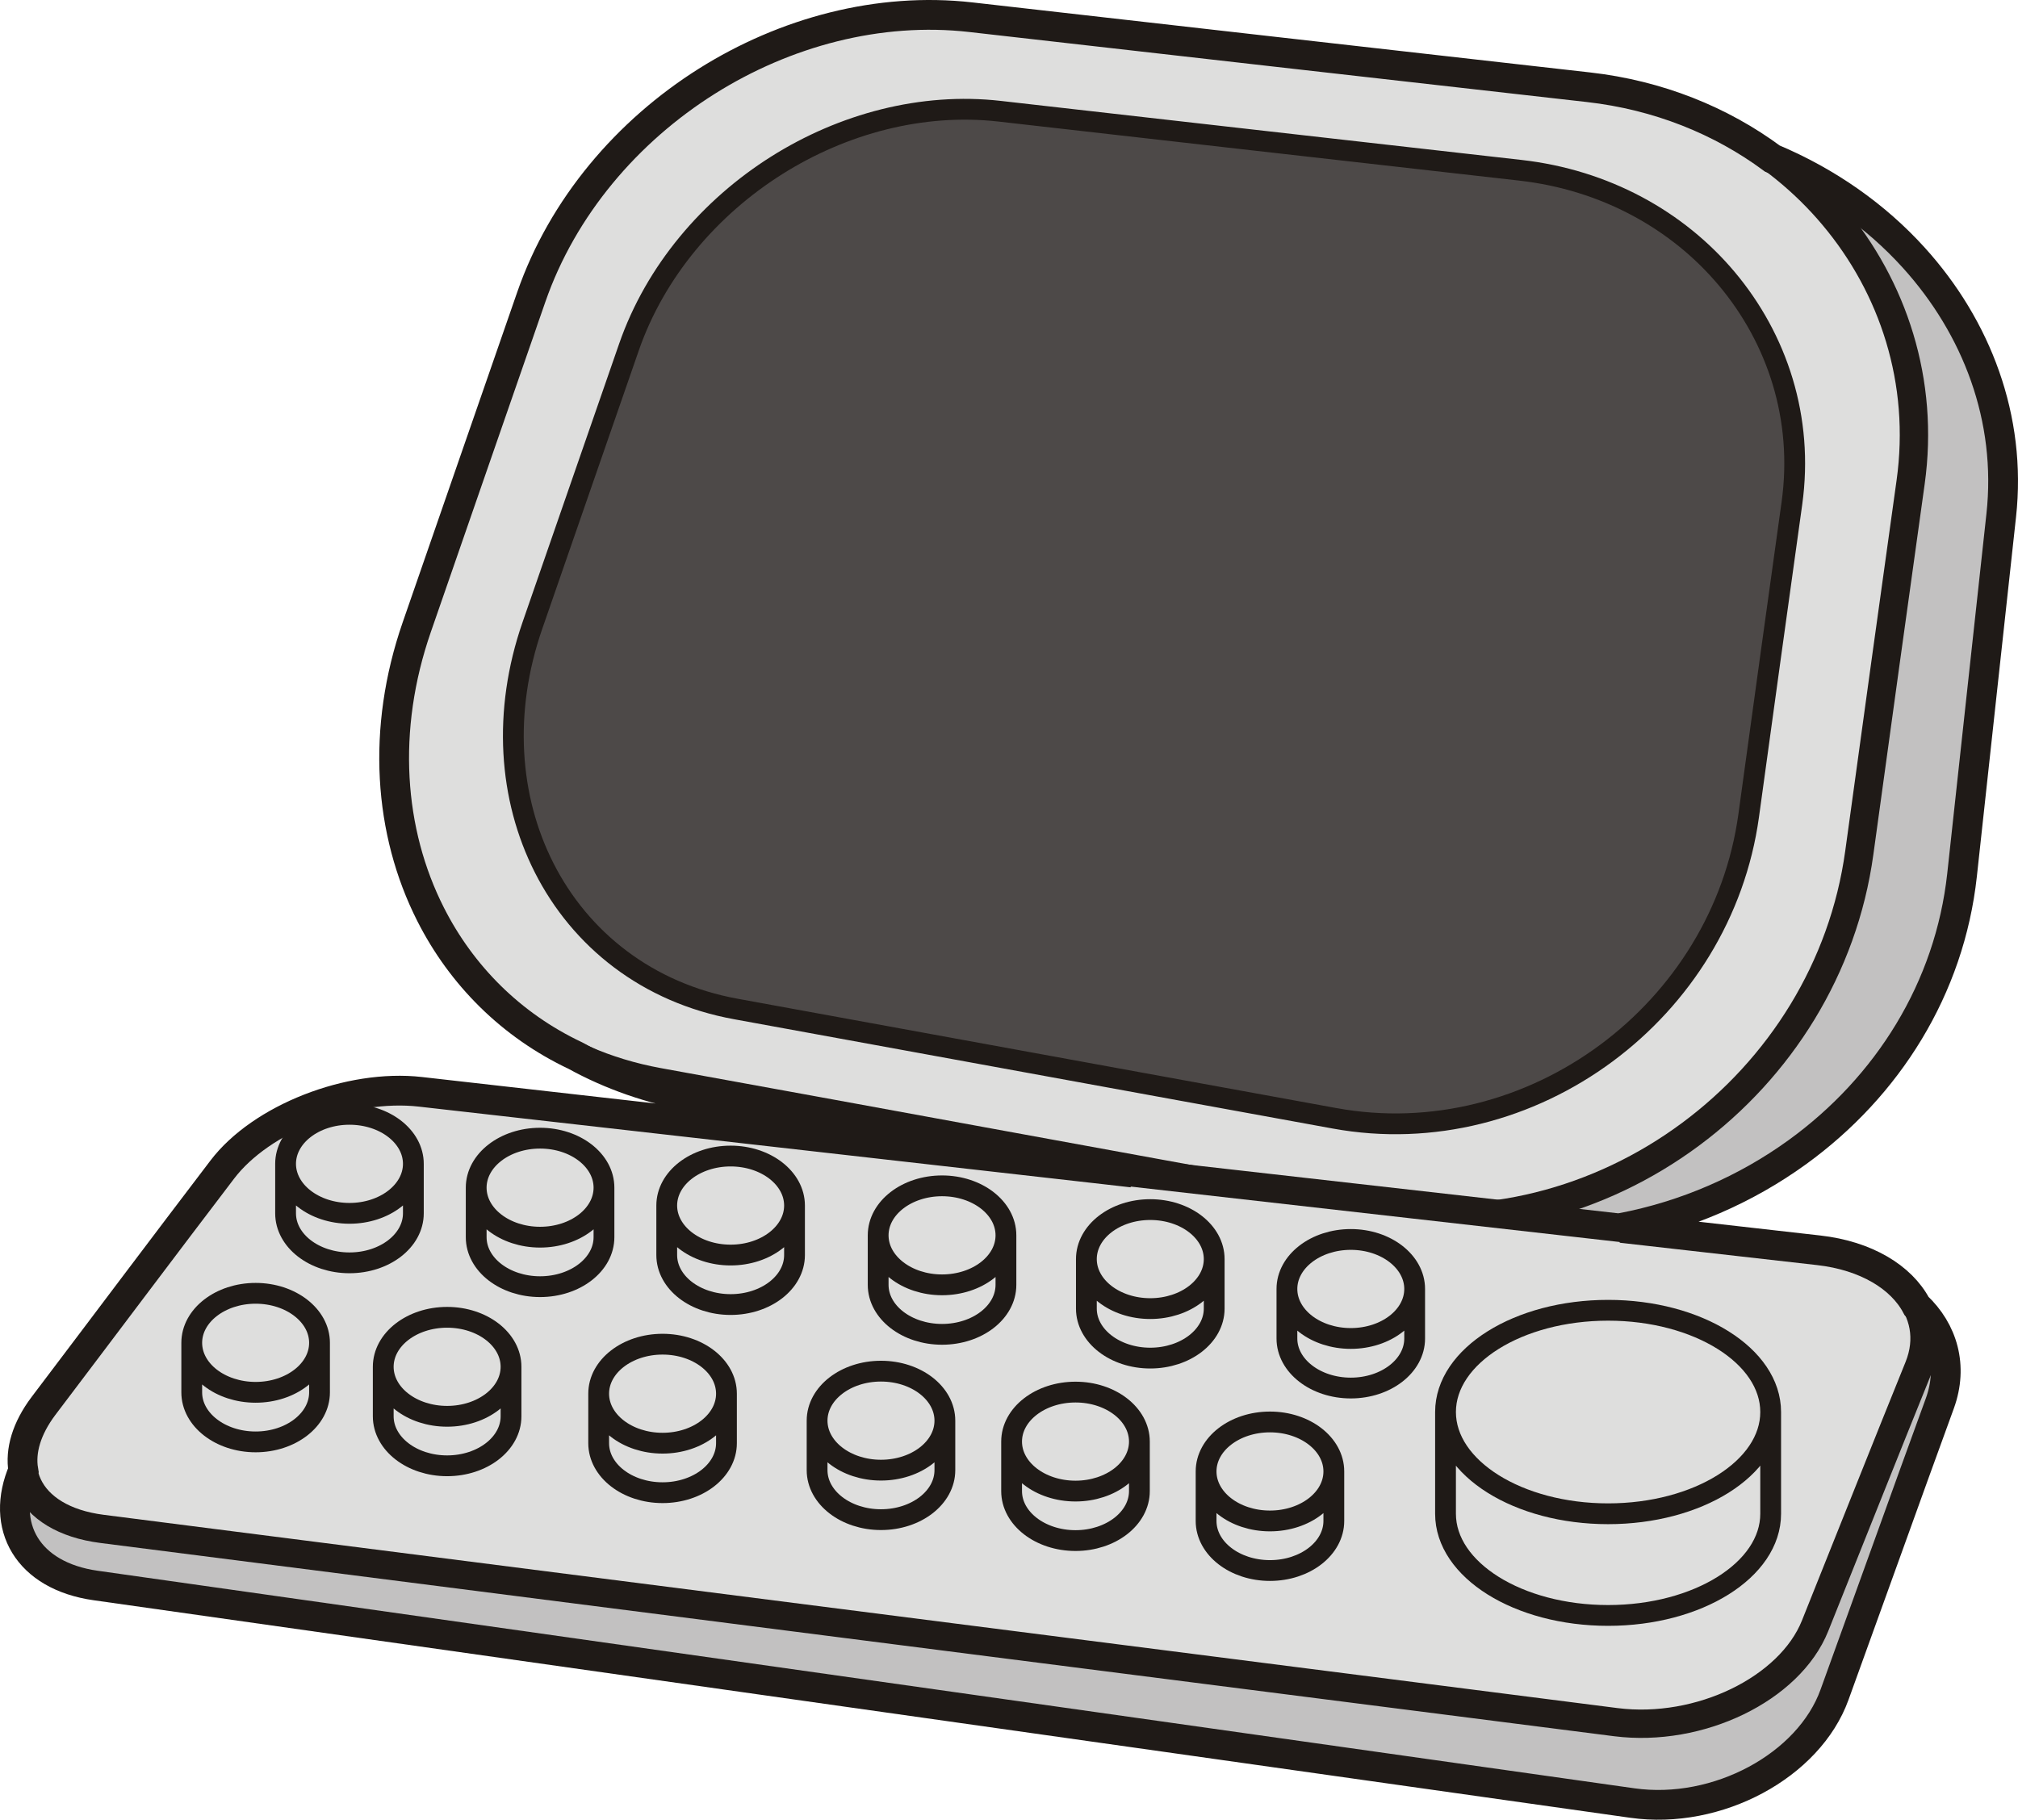 <?xml version="1.0" encoding="UTF-8" standalone="no"?>
<!-- Created with Inkscape (http://www.inkscape.org/) -->
<svg
   xmlns:svg="http://www.w3.org/2000/svg"
   xmlns="http://www.w3.org/2000/svg"
   version="1.0"
   width="1067.459"
   height="962.705"
   id="svg4189">
  <defs
     id="defs4191" />
  <g
     transform="translate(830.872,474.705)"
     id="layer1">
    <path
       d="M -293.468,-451.829 C -237.784,-444.468 -181.773,-437.075 -125.156,-429.613 C -68.257,-422.105 -10.791,-414.487 47.119,-406.849 C 101.675,-399.66 148.957,-374.269 181.407,-338.432 C 214.747,-301.633 233.337,-253.313 227.719,-202.075 C 224.406,-171.948 221.051,-141.101 217.657,-109.819 C 214.181,-77.829 210.625,-45.047 206.988,-11.788 C 200.441,48.183 167.708,100.193 119.779,134.867 C 71.002,170.146 7.273,186.917 -57.911,175.642 C -127.096,163.64 -195.635,151.88 -263.486,140.12 C -330.723,128.482 -397.338,116.964 -463.262,105.609 C -524.393,95.061 -570.959,60.59 -596.39,14.601 C -621.066,-30.094 -625.661,-85.018 -605.333,-139.38 C -594.01,-169.652 -582.901,-199.408 -571.961,-228.581 C -561.256,-257.14 -550.79,-285.258 -540.464,-312.831 C -522.934,-359.632 -486.268,-398.076 -441.577,-422.788 C -397.73,-447.032 -345.082,-458.654 -293.468,-451.829 L -293.468,-451.829 z"
       id="path15"
       style="fill:#c2c1c1;fill-rule:evenodd;stroke:#1f1a17;stroke-width:1.2" />
    <path
       d="M -317.266,-465.594 C -264.456,-459.582 -211.112,-453.52 -157.041,-447.395 C -102.324,-441.198 -46.838,-434.908 9.415,-428.551 C 62.556,-422.541 108.1,-397.227 138.894,-360.529 C 170.537,-322.882 187.227,-272.933 179.791,-219.617 C 175.426,-188.31 170.981,-156.43 166.495,-124.092 C 161.969,-91.185 157.322,-57.615 152.634,-23.548 C 144.229,37.515 110.606,90.373 63.324,125.41 C 15.477,160.892 -45.707,177.542 -107.133,166.307 C -172.075,154.426 -236.127,142.828 -299.073,131.27 C -361.242,119.874 -422.369,108.68 -482.724,97.728 C -538.315,87.585 -580.315,54.003 -603.091,9.024 C -625.232,-34.661 -629.16,-88.821 -610.433,-142.863 C -599.943,-173.144 -589.585,-203 -579.425,-232.311 C -569.432,-261.141 -559.551,-289.599 -549.828,-317.6 C -533.267,-365.302 -498.941,-405.302 -457.099,-431.658 C -415.729,-457.716 -365.987,-471.14 -317.266,-465.594 L -317.266,-465.594 z"
       id="path17"
       style="fill:#dededd;fill-rule:evenodd;stroke:#1f1a17;stroke-width:14.998;stroke-miterlimit:4;stroke-dasharray:none" />
    <path
       d="M -609.399,103.75 C -488.523,118.985 -365.902,134.382 -241.704,149.981 C -115.741,165.782 11.92,181.866 141.561,198.111 C 183.064,203.324 207.352,234.32 195.269,267.66 C 186.297,292.311 177.164,317.407 168.031,342.866 C 158.736,368.77 149.199,395.119 139.541,421.831 C 126.003,459.414 77.59,485.52 32.611,479.175 C -108.103,459.293 -246.554,439.693 -382.984,420.376 C -517.304,401.342 -649.758,382.551 -780.272,364.082 C -821.181,358.304 -834.961,325.045 -811.761,290.897 C -795.196,266.528 -778.757,242.483 -762.75,218.883 C -747.001,195.646 -731.22,172.733 -715.759,150.102 C -694.898,119.631 -647.362,98.941 -609.399,103.75 L -609.399,103.75 z"
       id="path19"
       style="fill:#c2c1c1;fill-rule:evenodd;stroke:#1f1a17;stroke-width:1.2" />
    <path
       d="M -608.55,102.901 C -489.481,116.439 -368.686,130.098 -246.351,143.959 C -122.287,158.023 3.474,172.288 131.176,186.755 C 172.072,191.362 195.996,218.883 184.115,248.505 C 175.265,270.408 166.293,292.715 157.282,315.305 C 148.108,338.3 138.733,361.739 129.236,385.46 C 115.859,418.8 68.214,441.996 23.842,436.379 C -114.73,418.719 -251.12,401.302 -385.489,384.127 C -517.834,367.235 -648.311,350.544 -776.873,334.137 C -817.176,329.005 -830.75,299.464 -807.894,269.155 C -791.575,247.494 -775.386,226.157 -759.618,205.183 C -744.104,184.533 -728.553,164.165 -713.326,144.081 C -692.775,117.005 -645.947,98.658 -608.55,102.901 L -608.55,102.901 z"
       id="path21"
       style="fill:#dededd;fill-rule:evenodd;stroke:#1f1a17;stroke-width:14.998;stroke-miterlimit:4;stroke-dasharray:none" />
    <path
       d="M -302.083,-415.857 C -257.586,-410.79 -212.567,-405.681 -166.983,-400.517 C -120.873,-395.292 -74.076,-389.986 -26.633,-384.623 C 18.144,-379.559 56.535,-358.218 82.52,-327.275 C 109.192,-295.531 123.255,-253.422 116.991,-208.468 C 113.314,-182.071 109.596,-155.193 105.797,-127.927 C 101.958,-100.18 98.078,-71.876 94.118,-43.147 C 87.005,8.337 58.677,52.912 18.831,82.453 C -21.541,112.357 -73.146,126.38 -124.914,116.924 C -179.672,106.902 -233.662,97.122 -286.747,87.383 C -339.161,77.765 -390.702,68.349 -441.585,59.095 C -488.459,50.568 -523.867,22.239 -543.071,-15.667 C -561.737,-52.523 -565.051,-98.188 -549.262,-143.752 C -540.416,-169.285 -531.683,-194.457 -523.116,-219.169 C -514.694,-243.477 -506.361,-267.469 -498.165,-291.078 C -484.203,-331.3 -455.26,-365.023 -419.981,-387.246 C -385.101,-409.218 -343.162,-420.537 -302.083,-415.857 L -302.083,-415.857 z"
       id="path23"
       style="fill:#4d4948;fill-rule:evenodd;stroke:#1f1a17;stroke-width:10.999;stroke-miterlimit:4;stroke-dasharray:none" />
    <path
       d="M -612.216,141.009 L -612.216,167.196 C -612.216,181.664 -627.35,193.383 -646.012,193.383 C -664.671,193.383 -679.807,181.664 -679.807,167.196 C -679.807,158.467 -679.807,149.738 -679.807,141.009 M -612.214,141.009 C -612.214,155.436 -627.349,167.196 -646.01,167.196 C -664.67,167.196 -679.806,155.436 -679.806,141.009 C -679.806,126.542 -664.67,114.822 -646.01,114.822 C -627.349,114.822 -612.214,126.542 -612.214,141.009 z"
       id="path25"
       style="fill:none;fill-rule:nonzero;stroke:#1f1a17;stroke-width:10.999;stroke-miterlimit:4;stroke-dasharray:none" />
    <path
       d="M -511.388,153.618 L -511.388,179.805 C -511.388,194.272 -526.526,205.991 -545.185,205.991 C -563.847,205.991 -578.981,194.272 -578.981,179.805 L -578.981,153.618 M -511.388,153.618 C -511.388,168.085 -526.526,179.805 -545.185,179.805 C -563.847,179.805 -578.981,168.085 -578.981,153.618 C -578.981,139.15 -563.847,127.431 -545.185,127.431 C -526.526,127.431 -511.388,139.15 -511.388,153.618 z"
       id="path27"
       style="fill:none;fill-rule:nonzero;stroke:#1f1a17;stroke-width:10.999;stroke-miterlimit:4;stroke-dasharray:none" />
    <path
       d="M -410.597,163.074 L -410.597,189.261 C -410.597,203.728 -425.731,215.448 -444.394,215.448 C -463.052,215.448 -478.19,203.728 -478.19,189.261 L -478.19,163.074 M -410.597,163.074 C -410.597,177.501 -425.731,189.261 -444.394,189.261 C -463.052,189.261 -478.19,177.501 -478.19,163.074 C -478.19,148.607 -463.052,136.887 -444.394,136.887 C -425.731,136.887 -410.597,148.607 -410.597,163.074 z"
       id="path29"
       style="fill:none;fill-rule:nonzero;stroke:#1f1a17;stroke-width:10.999;stroke-miterlimit:4;stroke-dasharray:none" />
    <path
       d="M -298.762,178.835 L -298.762,205.022 C -298.762,219.489 -313.896,231.208 -332.558,231.208 C -351.216,231.208 -366.354,219.489 -366.354,205.022 L -366.354,178.835 M -298.762,178.835 C -298.762,193.302 -313.896,205.022 -332.558,205.022 C -351.216,205.022 -366.354,193.302 -366.354,178.835 C -366.354,164.367 -351.216,152.648 -332.558,152.648 C -313.896,152.648 -298.762,164.367 -298.762,178.835 z"
       id="path31"
       style="fill:none;fill-rule:nonzero;stroke:#1f1a17;stroke-width:10.999;stroke-miterlimit:4;stroke-dasharray:none" />
    <path
       d="M -188.603,191.403 L -188.603,217.59 C -188.603,232.057 -203.757,243.776 -222.428,243.776 C -241.058,243.776 -256.212,232.057 -256.212,217.59 L -256.212,191.403 M -188.603,191.403 C -188.603,205.87 -203.757,217.59 -222.428,217.59 C -241.058,217.59 -256.212,205.87 -256.212,191.403 C -256.212,176.935 -241.058,165.216 -222.428,165.216 C -203.757,165.216 -188.603,176.935 -188.603,191.403 z"
       id="path33"
       style="fill:none;fill-rule:nonzero;stroke:#1f1a17;stroke-width:10.999;stroke-miterlimit:4;stroke-dasharray:none" />
    <path
       d="M -82.562,207.204 L -82.562,233.431 C -82.562,247.858 -97.676,259.618 -116.347,259.618 C -135.017,259.618 -150.131,247.858 -150.131,233.431 L -150.131,207.204 M -82.562,207.204 C -82.562,221.671 -97.676,233.391 -116.347,233.391 C -135.017,233.391 -150.131,221.671 -150.131,207.204 C -150.131,192.777 -135.017,181.017 -116.347,181.017 C -97.676,181.017 -82.562,192.777 -82.562,207.204 z"
       id="path35"
       style="fill:none;fill-rule:nonzero;stroke:#1f1a17;stroke-width:10.999;stroke-miterlimit:4;stroke-dasharray:none" />
    <path
       d="M -661.855,235.694 L -661.855,261.921 C -661.855,276.348 -676.991,288.108 -695.652,288.108 C -714.312,288.108 -729.446,276.348 -729.446,261.921 L -729.446,235.694 M -661.853,235.694 C -661.853,250.162 -676.99,261.881 -695.651,261.881 C -714.31,261.881 -729.445,250.162 -729.445,235.694 C -729.445,221.267 -714.31,209.507 -695.651,209.507 C -676.99,209.507 -661.853,221.267 -661.853,235.694 z"
       id="path37"
       style="fill:none;fill-rule:nonzero;stroke:#1f1a17;stroke-width:10.999;stroke-miterlimit:4;stroke-dasharray:none" />
    <path
       d="M -560.557,248.383 L -560.557,274.57 C -560.557,289.038 -575.695,300.757 -594.354,300.757 C -613.016,300.757 -628.15,289.038 -628.15,274.57 L -628.15,248.383 M -560.557,248.383 C -560.557,262.851 -575.695,274.57 -594.354,274.57 C -613.016,274.57 -628.15,262.851 -628.15,248.383 C -628.15,233.916 -613.016,222.197 -594.354,222.197 C -575.695,222.197 -560.557,233.916 -560.557,248.383 z"
       id="path39"
       style="fill:none;fill-rule:nonzero;stroke:#1f1a17;stroke-width:10.999;stroke-miterlimit:4;stroke-dasharray:none" />
    <path
       d="M -446.596,262.608 L -446.596,288.795 C -446.596,303.263 -461.734,314.982 -480.396,314.982 C -499.055,314.982 -514.193,303.263 -514.193,288.795 L -514.193,262.608 M -446.596,262.608 C -446.596,277.076 -461.734,288.795 -480.396,288.795 C -499.055,288.795 -514.193,277.076 -514.193,262.608 C -514.193,248.141 -499.055,236.422 -480.396,236.422 C -461.734,236.422 -446.596,248.141 -446.596,262.608 z"
       id="path41"
       style="fill:none;fill-rule:nonzero;stroke:#1f1a17;stroke-width:10.999;stroke-miterlimit:4;stroke-dasharray:none" />
    <path
       d="M -331.063,276.874 L -331.063,303.061 C -331.063,317.528 -346.197,329.247 -364.859,329.247 C -383.517,329.247 -398.655,317.528 -398.655,303.061 L -398.655,276.874 M -331.063,276.874 C -331.063,291.341 -346.197,303.061 -364.859,303.061 C -383.517,303.061 -398.655,291.341 -398.655,276.874 C -398.655,262.406 -383.517,250.687 -364.859,250.687 C -346.197,250.687 -331.063,262.406 -331.063,276.874 z"
       id="path43"
       style="fill:none;fill-rule:nonzero;stroke:#1f1a17;stroke-width:10.999;stroke-miterlimit:4;stroke-dasharray:none" />
    <path
       d="M -228.166,287.947 L -228.166,314.133 C -228.166,328.601 -243.321,340.32 -261.95,340.32 C -280.629,340.32 -295.767,328.601 -295.767,314.133 L -295.767,287.947 M -228.166,287.947 C -228.166,302.414 -243.321,314.133 -261.95,314.133 C -280.629,314.133 -295.767,302.414 -295.767,287.947 C -295.767,273.479 -280.629,261.76 -261.95,261.76 C -243.321,261.76 -228.166,273.479 -228.166,287.947 z"
       id="path45"
       style="fill:none;fill-rule:nonzero;stroke:#1f1a17;stroke-width:10.999;stroke-miterlimit:4;stroke-dasharray:none" />
    <path
       d="M -125.318,303.748 L -125.318,329.934 C -125.318,344.402 -140.432,356.162 -159.102,356.162 C -177.773,356.162 -192.887,344.402 -192.887,329.934 L -192.887,303.748 M -125.318,303.748 C -125.318,318.215 -140.432,329.934 -159.102,329.934 C -177.773,329.934 -192.887,318.215 -192.887,303.748 C -192.887,289.28 -177.773,277.561 -159.102,277.561 C -140.432,277.561 -125.318,289.28 -125.318,303.748 z"
       id="path47"
       style="fill:none;fill-rule:nonzero;stroke:#1f1a17;stroke-width:10.999;stroke-miterlimit:4;stroke-dasharray:none" />
    <path
       d="M 105.757,272.307 L 105.757,326.136 C 105.757,355.838 67.244,379.924 19.76,379.924 C -27.724,379.924 -66.236,355.838 -66.236,326.136 L -66.236,272.307 M 105.757,272.307 C 105.757,302.01 67.244,326.136 19.76,326.136 C -27.724,326.136 -66.236,302.01 -66.236,272.307 C -66.236,242.605 -27.724,218.479 19.76,218.479 C 67.244,218.479 105.757,242.605 105.757,272.307 z"
       id="path49"
       style="fill:none;fill-rule:nonzero;stroke:#1f1a17;stroke-width:10.999;stroke-miterlimit:4;stroke-dasharray:none" />
    <path
       d="M -317.266,-465.594 C -264.456,-459.582 -211.112,-453.52 -157.041,-447.395 L 9.415,-428.551 C 46.27,-424.38 79.489,-410.923 106.646,-390.818 C 135.985,-378.484 161.484,-360.428 181.407,-338.428 C 214.747,-301.629 233.337,-253.313 227.719,-202.071 C 224.406,-171.944 221.051,-141.101 217.657,-109.819 C 214.181,-77.829 210.625,-45.047 206.988,-11.788 C 200.441,48.183 167.708,100.193 119.82,134.867 C 92.663,154.507 60.899,168.409 26.792,174.915 C 61.465,178.835 96.26,182.795 131.216,186.755 C 156.231,189.584 174.901,200.98 182.903,216.175 C 196.926,229.39 202.341,248.101 195.269,267.66 C 186.297,292.311 177.164,317.447 168.031,342.907 C 158.736,368.77 149.199,395.159 139.541,421.831 C 126.003,459.414 77.59,485.52 32.611,479.175 C -108.103,459.293 -246.554,439.693 -382.984,420.376 C -517.3,401.342 -649.754,382.551 -780.264,364.082 C -816.259,358.991 -831.252,332.642 -818.538,303.141 C -820.239,292.877 -816.885,281.077 -807.89,269.115 C -791.571,247.494 -775.378,226.157 -759.614,205.183 C -744.1,184.533 -728.553,164.165 -713.322,144.081 C -692.77,117.005 -645.943,98.658 -608.546,102.901 C -489.477,116.439 -368.682,130.098 -246.351,143.959 C -241.542,144.525 -236.693,145.05 -231.884,145.616 C -242.432,143.798 -252.979,141.979 -263.486,140.12 C -330.719,128.522 -397.33,116.964 -463.258,105.609 C -486.587,101.567 -507.8,94.051 -526.522,83.746 C -560.545,67.662 -586.756,41.273 -603.091,9.024 C -625.232,-34.661 -629.16,-88.821 -610.433,-142.863 L -579.425,-232.311 L -549.828,-317.6 C -533.267,-365.302 -498.941,-405.302 -457.099,-431.658 C -415.729,-457.716 -365.987,-471.14 -317.266,-465.594 L -317.266,-465.594 z"
       id="path53"
       style="fill:none;fill-rule:evenodd;stroke:#1f1a17;stroke-width:15.749" />
  </g>
</svg>
